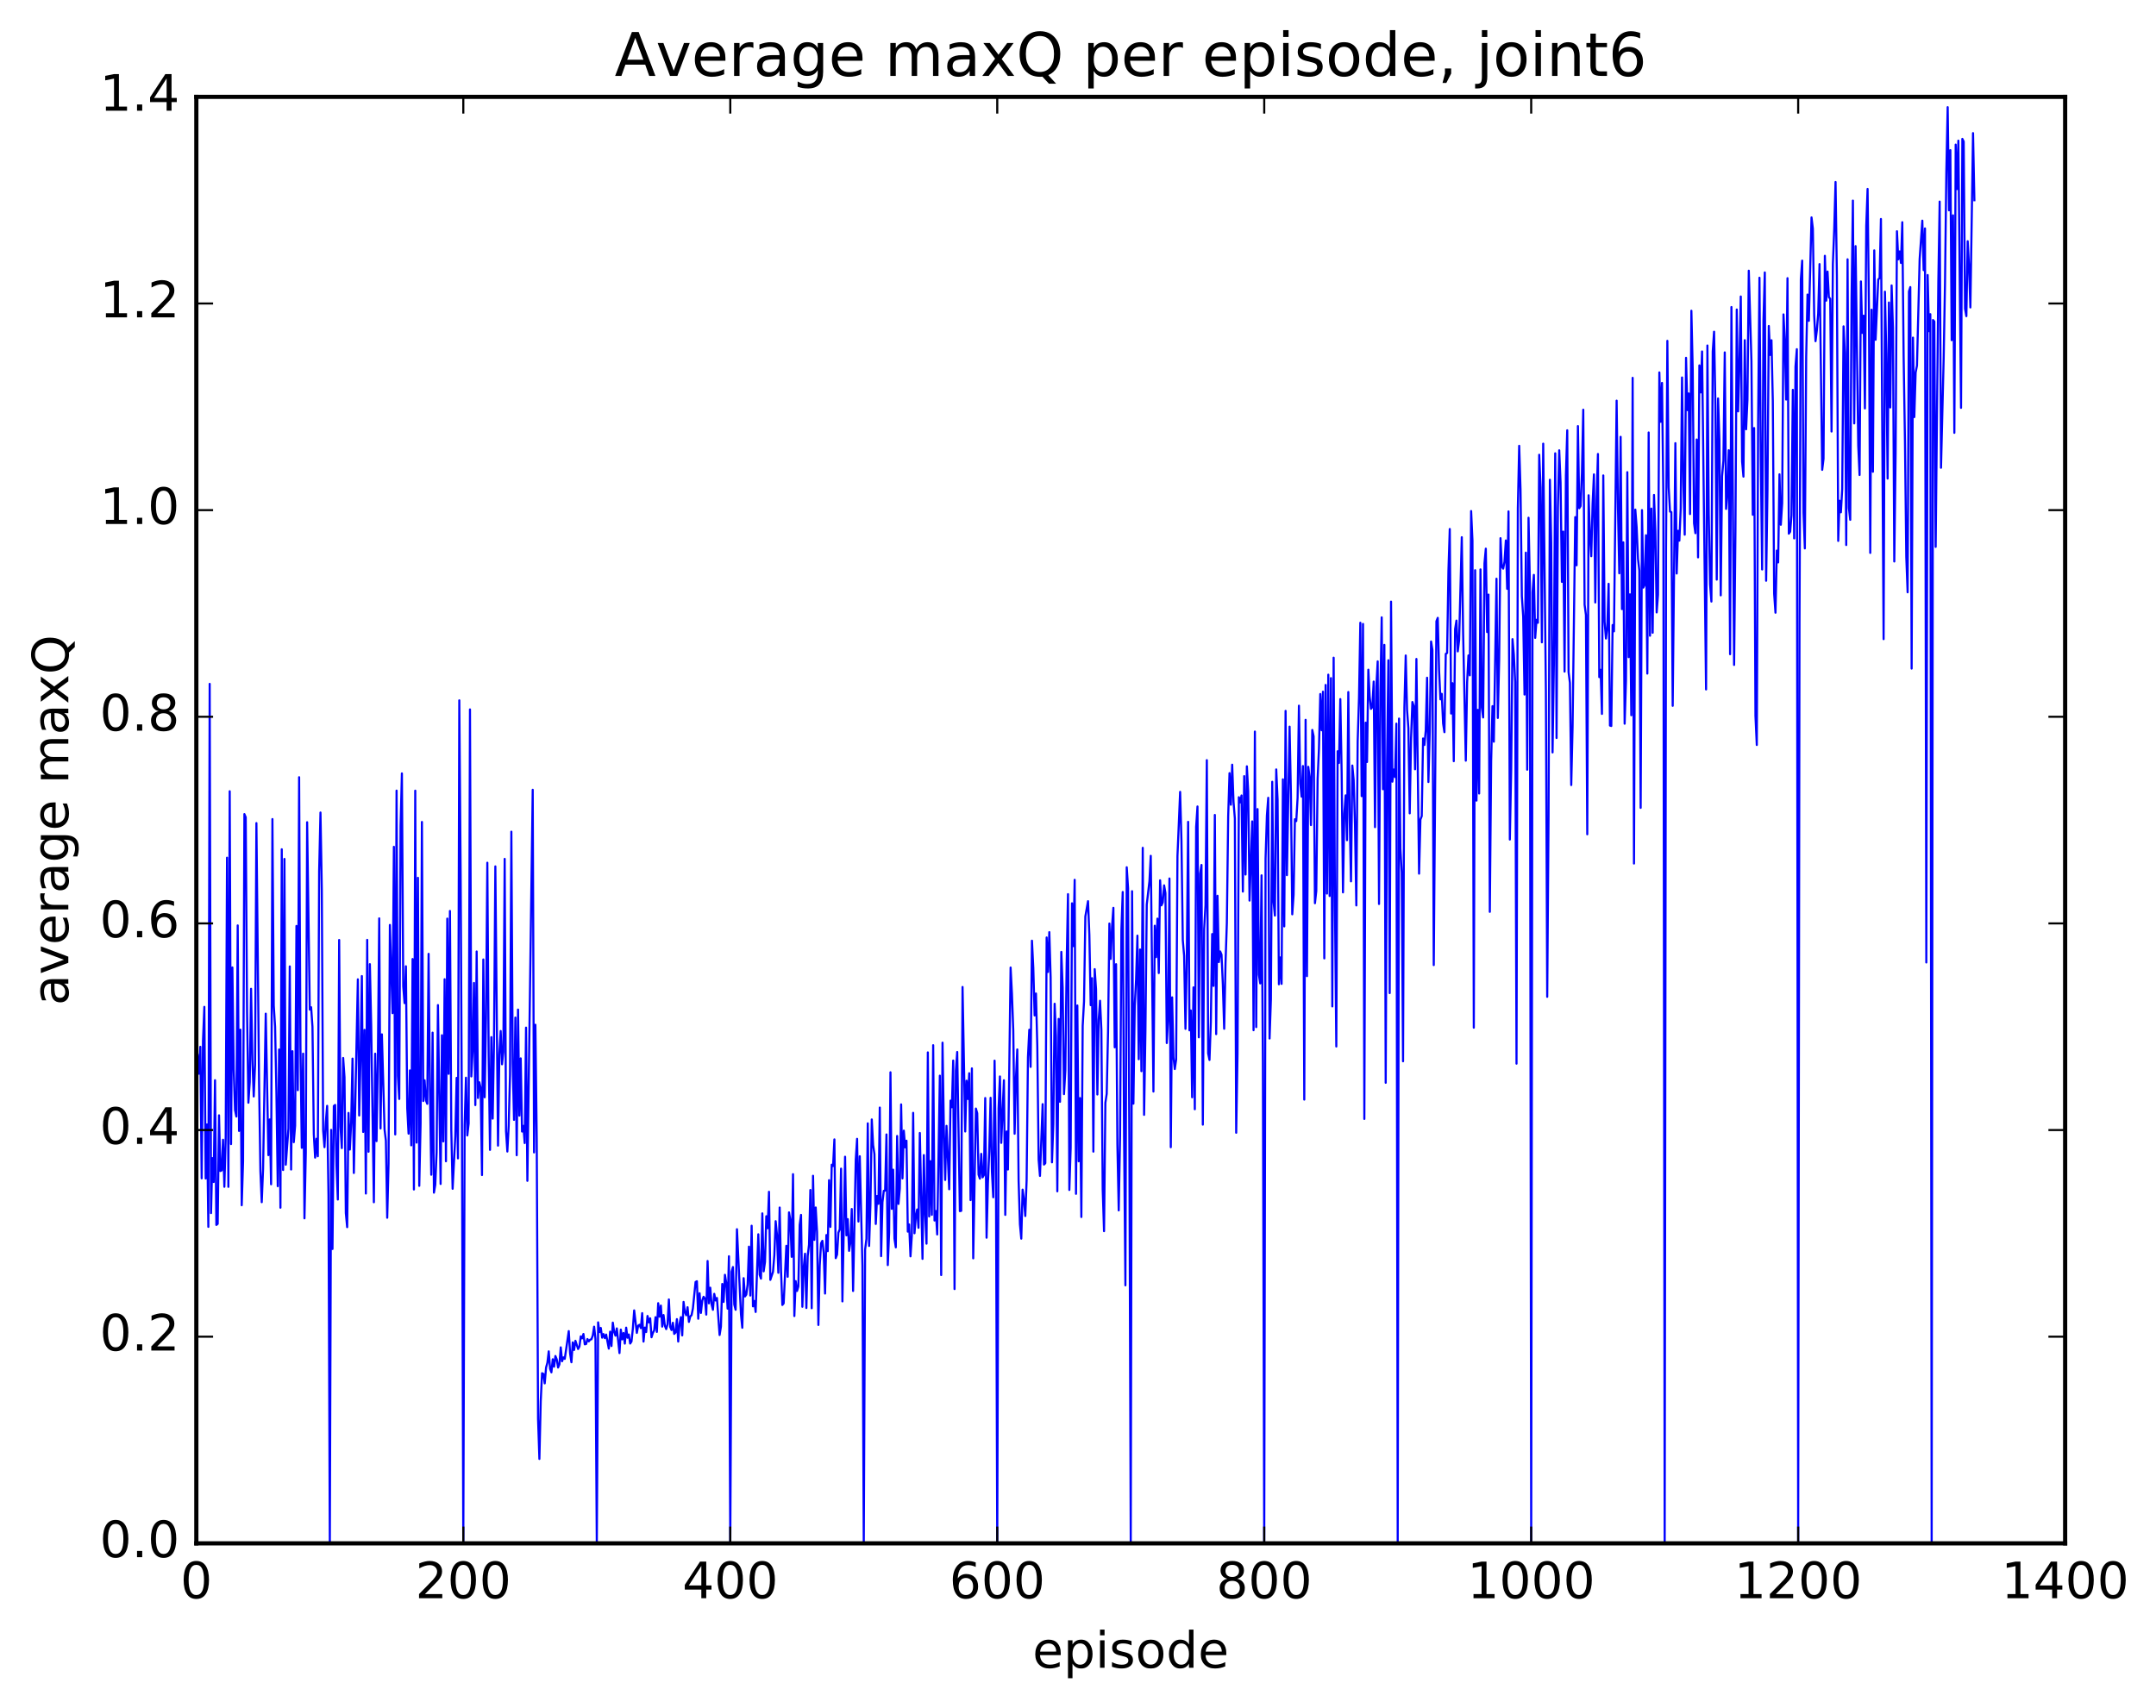 <?xml version="1.0" encoding="utf-8" standalone="no"?>
<!DOCTYPE svg PUBLIC "-//W3C//DTD SVG 1.1//EN"
  "http://www.w3.org/Graphics/SVG/1.1/DTD/svg11.dtd">
<!-- Created with matplotlib (http://matplotlib.org/) -->
<svg height="408pt" version="1.1" viewBox="0 0 515 408" width="515pt" xmlns="http://www.w3.org/2000/svg" xmlns:xlink="http://www.w3.org/1999/xlink">
 <defs>
  <style type="text/css">
*{stroke-linecap:butt;stroke-linejoin:round;stroke-miterlimit:100000;}
  </style>
 </defs>
 <g id="figure_1">
  <g id="patch_1">
   <path d="M 0 408.169 
L 515.768 408.169 
L 515.768 0 
L 0 0 
z
" style="fill:#ffffff;"/>
  </g>
  <g id="axes_1">
   <g id="patch_2">
    <path d="M 46.898 368.742 
L 493.298 368.742 
L 493.298 23.142 
L 46.898 23.142 
z
" style="fill:#ffffff;"/>
   </g>
   <g id="line2d_1">
    <path clip-path="url(#pfaa8019c28)" d="M 47.216 252.07 
L 47.535 256.539 
L 47.854 250.11 
L 48.173 281.532 
L 48.492 248.588 
L 48.811 240.564 
L 49.13 281.572 
L 49.448 268.658 
L 49.767 293.13 
L 50.086 163.394 
L 50.405 289.844 
L 50.724 276.707 
L 51.043 282.413 
L 51.361 258.095 
L 51.68 292.674 
L 51.999 292.405 
L 52.318 266.481 
L 52.637 279.794 
L 52.956 279.624 
L 53.275 272.316 
L 53.593 283.554 
L 53.912 271.764 
L 54.231 204.924 
L 54.55 283.57 
L 54.869 189.053 
L 55.188 273.357 
L 55.507 231.149 
L 55.825 255.562 
L 56.144 265.249 
L 56.463 266.769 
L 56.782 221.107 
L 57.101 270.213 
L 57.42 246.013 
L 57.739 287.965 
L 58.057 277.502 
L 58.376 194.508 
L 58.695 195.269 
L 59.014 241.788 
L 59.333 263.467 
L 59.652 258.544 
L 59.971 236.249 
L 60.289 253.311 
L 60.608 261.972 
L 60.927 254.38 
L 61.246 196.661 
L 61.884 258.698 
L 62.203 279.832 
L 62.522 287.237 
L 62.84 279.309 
L 63.478 242.192 
L 64.116 275.996 
L 64.435 267.462 
L 64.754 282.954 
L 65.072 195.695 
L 65.391 240.226 
L 65.71 245.32 
L 66.029 261.164 
L 66.348 283.411 
L 66.667 250.751 
L 66.986 288.552 
L 67.304 202.914 
L 67.623 279.545 
L 67.942 205.221 
L 68.261 278.278 
L 68.899 269.653 
L 69.218 230.903 
L 69.536 279.429 
L 69.855 251.155 
L 70.174 272.895 
L 70.493 268.966 
L 70.812 221.231 
L 71.131 260.472 
L 71.45 185.697 
L 71.768 250.169 
L 72.087 274.248 
L 72.406 251.741 
L 72.725 291.092 
L 73.044 275.488 
L 73.363 196.451 
L 74 241.214 
L 74.319 240.653 
L 74.638 245.324 
L 74.957 270.955 
L 75.276 276.583 
L 75.595 272.076 
L 75.913 276.261 
L 76.232 208.223 
L 76.551 194.132 
L 76.87 212.574 
L 77.189 270.096 
L 77.508 274.091 
L 77.827 268.072 
L 78.145 264.212 
L 78.464 285.563 
L 78.783 368.742 
L 79.102 269.96 
L 79.421 298.414 
L 79.74 264.249 
L 80.059 263.999 
L 80.377 278.462 
L 80.696 286.597 
L 81.015 224.583 
L 81.334 269.188 
L 81.653 274.31 
L 81.972 252.779 
L 82.291 257.385 
L 82.609 289.836 
L 82.928 293.2 
L 83.247 265.911 
L 83.566 274.659 
L 83.885 268.193 
L 84.204 252.926 
L 84.523 280.253 
L 85.479 233.988 
L 85.798 266.517 
L 86.117 253.025 
L 86.436 233.21 
L 86.755 270.454 
L 87.073 246.055 
L 87.392 285.166 
L 87.711 224.554 
L 88.03 275.18 
L 88.349 230.363 
L 88.668 245.11 
L 89.305 287.245 
L 89.624 251.749 
L 89.943 272.646 
L 90.262 253.041 
L 90.581 219.422 
L 90.9 269.62 
L 91.219 247.131 
L 91.856 269.841 
L 92.175 272.527 
L 92.494 290.954 
L 92.813 278.014 
L 93.132 220.995 
L 93.769 242.074 
L 94.088 202.323 
L 94.407 271.045 
L 94.726 188.899 
L 95.045 257.073 
L 95.364 262.571 
L 95.683 197.354 
L 96.001 184.78 
L 96.32 235.663 
L 96.639 239.671 
L 96.958 230.87 
L 97.277 264.775 
L 97.596 270.859 
L 97.915 255.748 
L 98.234 273.656 
L 98.552 229.135 
L 98.871 284.197 
L 99.19 188.915 
L 99.509 273.002 
L 99.828 209.734 
L 100.147 283.33 
L 100.466 268.403 
L 100.784 196.388 
L 101.103 263.065 
L 101.422 258.102 
L 101.741 262.898 
L 102.06 263.732 
L 102.379 227.898 
L 102.698 259.998 
L 103.016 280.676 
L 103.335 246.73 
L 103.654 284.956 
L 103.973 283.07 
L 104.292 275.33 
L 104.611 240.141 
L 105.248 282.881 
L 105.567 247.347 
L 105.886 272.717 
L 106.205 233.962 
L 106.524 277.456 
L 106.843 219.477 
L 107.162 256.567 
L 107.48 217.655 
L 107.799 269.968 
L 108.118 284.03 
L 108.756 271.49 
L 109.075 257.531 
L 109.394 276.769 
L 109.712 167.328 
L 110.031 208.416 
L 110.35 271.002 
L 110.669 368.742 
L 110.988 268.841 
L 111.307 257.49 
L 111.626 271.286 
L 111.944 268.425 
L 112.263 169.5 
L 112.582 257.188 
L 112.901 251.124 
L 113.22 234.852 
L 113.539 264.035 
L 113.858 227.335 
L 114.176 262.34 
L 114.495 258.581 
L 114.814 259.986 
L 115.133 280.754 
L 115.452 229.242 
L 115.771 262.168 
L 116.09 243.027 
L 116.408 206.126 
L 116.727 252.265 
L 117.046 274.733 
L 117.365 247.799 
L 117.684 267.269 
L 118.003 248.69 
L 118.322 207.006 
L 118.959 273.717 
L 119.278 251.93 
L 119.597 246.332 
L 119.916 254.284 
L 120.235 251.343 
L 120.553 205.21 
L 120.872 270.231 
L 121.191 275.131 
L 121.51 268.963 
L 121.829 256.825 
L 122.148 198.711 
L 122.467 253.908 
L 122.785 267.567 
L 123.104 243.12 
L 123.423 276.014 
L 123.742 241.217 
L 124.061 266.555 
L 124.38 252.874 
L 124.699 270.359 
L 125.017 268.993 
L 125.336 273.106 
L 125.655 245.523 
L 125.974 282.132 
L 127.249 188.699 
L 127.568 275.344 
L 127.887 244.842 
L 128.206 271.951 
L 128.525 338.981 
L 128.844 348.581 
L 129.163 334.797 
L 129.482 328.093 
L 129.8 328.273 
L 130.119 330.52 
L 130.438 326.751 
L 130.757 325.575 
L 131.076 322.871 
L 131.395 327.044 
L 131.714 327.887 
L 132.032 324.762 
L 132.351 326.54 
L 132.67 323.987 
L 132.989 324.786 
L 133.308 326.739 
L 133.627 325.983 
L 133.946 321.917 
L 134.264 325.237 
L 134.583 324.313 
L 134.902 324.673 
L 135.859 318.032 
L 136.178 323.393 
L 136.496 325.479 
L 136.815 320.726 
L 137.134 322.544 
L 137.453 320.35 
L 138.091 322.313 
L 138.41 321.723 
L 138.728 319.296 
L 139.047 319.769 
L 139.366 318.72 
L 139.685 321.2 
L 140.004 321.117 
L 140.323 319.933 
L 140.642 320.49 
L 140.96 320.077 
L 141.279 319.984 
L 141.598 319.083 
L 141.917 316.976 
L 142.236 319.894 
L 142.555 368.742 
L 142.874 315.943 
L 143.192 318.269 
L 143.511 317.283 
L 143.83 319.605 
L 144.149 318.731 
L 144.468 319.708 
L 144.787 318.865 
L 145.424 322.219 
L 145.743 318.165 
L 146.062 321.601 
L 146.381 316.011 
L 146.7 318.189 
L 147.019 319.133 
L 147.338 317.391 
L 147.975 323.287 
L 148.294 317.674 
L 148.613 320.013 
L 148.932 318.486 
L 149.251 321.022 
L 149.57 317.208 
L 149.888 319.62 
L 150.207 318.846 
L 150.526 321.005 
L 150.845 320.519 
L 151.164 317.475 
L 151.483 313.087 
L 152.12 318.464 
L 152.439 316.742 
L 152.758 316.519 
L 153.077 317.325 
L 153.396 313.744 
L 153.715 320.541 
L 154.034 317.198 
L 154.352 318.256 
L 154.671 314.417 
L 154.99 315.956 
L 155.309 314.988 
L 155.628 319.505 
L 155.947 318.471 
L 156.266 317.854 
L 156.584 314.708 
L 156.903 318.227 
L 157.222 311.366 
L 157.541 314.601 
L 157.86 311.938 
L 158.179 316.962 
L 158.498 314.196 
L 158.816 316.767 
L 159.135 317.557 
L 159.454 316.404 
L 159.773 310.473 
L 160.092 317.035 
L 160.411 317.787 
L 160.73 316.042 
L 161.048 318.708 
L 161.367 318.369 
L 161.686 315.174 
L 162.005 320.531 
L 162.324 316.282 
L 162.643 314.701 
L 162.962 319.064 
L 163.28 311.057 
L 163.599 313.489 
L 163.918 314.255 
L 164.237 312.328 
L 164.556 315.834 
L 164.875 314.544 
L 165.194 314.216 
L 165.512 312.618 
L 166.15 306.297 
L 166.469 306.121 
L 166.788 315.083 
L 167.107 308.985 
L 167.425 313.691 
L 167.744 310.729 
L 168.063 309.833 
L 168.382 310.27 
L 168.701 314.093 
L 169.02 301.285 
L 169.339 311.405 
L 169.657 307.663 
L 169.976 311.659 
L 170.295 312.943 
L 170.614 309.137 
L 170.933 310.718 
L 171.252 310.121 
L 171.889 318.969 
L 172.208 316.959 
L 172.527 306.769 
L 172.846 311.066 
L 173.165 304.583 
L 173.484 306.571 
L 173.803 312.667 
L 174.121 300.149 
L 174.44 368.742 
L 174.759 303.848 
L 175.078 302.728 
L 175.397 311.689 
L 175.716 312.94 
L 176.035 293.69 
L 176.991 314.041 
L 177.31 317.239 
L 177.629 305.385 
L 177.948 309.761 
L 178.267 309.317 
L 178.585 306.903 
L 178.904 297.857 
L 179.223 309.541 
L 179.542 292.858 
L 179.861 312.123 
L 180.18 310.835 
L 180.499 313.464 
L 181.136 294.902 
L 181.455 304.572 
L 181.774 305.495 
L 182.093 289.906 
L 182.412 303.759 
L 182.731 301.538 
L 183.049 290.589 
L 183.368 293.46 
L 183.687 284.748 
L 184.006 305.792 
L 184.644 303.869 
L 184.963 299.922 
L 185.281 291.769 
L 185.6 295.102 
L 185.919 304.099 
L 186.238 288.512 
L 186.557 303.442 
L 186.876 311.791 
L 187.195 311.407 
L 187.832 297.657 
L 188.151 305.054 
L 188.47 289.672 
L 188.789 291.552 
L 189.108 300.293 
L 189.427 280.539 
L 189.745 314.438 
L 190.064 306.088 
L 190.383 308.454 
L 190.702 307.378 
L 191.021 292.663 
L 191.34 290.271 
L 191.659 312.223 
L 191.977 302.894 
L 192.296 299.543 
L 192.615 312.511 
L 192.934 300.067 
L 193.253 297.388 
L 193.572 284.32 
L 193.891 312.572 
L 194.209 280.924 
L 194.528 296.244 
L 194.847 288.501 
L 195.166 294.347 
L 195.485 316.57 
L 195.804 302.4 
L 196.123 297.052 
L 196.441 296.462 
L 196.76 299.356 
L 197.079 309.063 
L 197.398 295.079 
L 197.717 298.936 
L 198.036 281.973 
L 198.355 293.136 
L 198.673 278.275 
L 198.992 278.598 
L 199.311 272.23 
L 199.63 300.607 
L 199.949 299.745 
L 200.268 294.514 
L 200.587 293.719 
L 200.905 279.219 
L 201.224 310.94 
L 201.862 276.372 
L 202.181 295.157 
L 202.5 291.276 
L 202.819 298.862 
L 203.137 296.832 
L 203.456 288.862 
L 203.775 308.447 
L 204.413 277.052 
L 204.732 272.096 
L 205.051 291.851 
L 205.369 276.256 
L 206.007 302.384 
L 206.326 368.742 
L 206.645 298.572 
L 206.964 295.993 
L 207.283 268.396 
L 207.601 297.689 
L 207.92 287.792 
L 208.239 267.467 
L 208.558 273.573 
L 208.877 275.73 
L 209.196 292.435 
L 209.515 285.748 
L 209.833 287.625 
L 210.152 264.626 
L 210.471 300.13 
L 210.79 287.253 
L 211.109 284.517 
L 211.428 284.467 
L 211.747 271.048 
L 212.065 302.261 
L 212.384 294.486 
L 212.703 256.197 
L 213.022 288.824 
L 213.341 279.467 
L 213.66 295.933 
L 213.979 298.025 
L 214.298 271.416 
L 214.616 287.651 
L 214.935 283.961 
L 215.254 263.868 
L 215.573 281.551 
L 215.892 270.139 
L 216.211 274.136 
L 216.53 272.542 
L 216.848 294.269 
L 217.167 292.54 
L 217.486 300.176 
L 217.805 295.213 
L 218.124 265.887 
L 218.443 294.656 
L 218.762 290.72 
L 219.08 288.976 
L 219.399 293.353 
L 219.718 270.702 
L 220.356 300.78 
L 220.675 275.98 
L 220.994 290.084 
L 221.312 297.147 
L 221.631 251.448 
L 221.95 290.641 
L 222.269 277.433 
L 222.588 290.253 
L 222.907 249.725 
L 223.226 291.611 
L 223.544 289.34 
L 223.863 294.943 
L 224.501 257.005 
L 224.82 304.641 
L 225.139 249.118 
L 225.458 269.691 
L 225.776 281.925 
L 226.095 268.995 
L 226.733 284.145 
L 227.052 262.967 
L 227.371 264.551 
L 227.69 253.387 
L 228.008 307.992 
L 228.327 255.827 
L 228.646 251.346 
L 229.284 289.374 
L 229.603 289.302 
L 229.922 235.814 
L 230.559 270.346 
L 230.878 258.201 
L 231.197 262.58 
L 231.516 256.42 
L 231.835 286.736 
L 232.154 255.264 
L 232.472 300.65 
L 233.11 264.863 
L 233.429 265.984 
L 233.748 280.653 
L 234.067 281.607 
L 234.386 275.685 
L 234.704 281.303 
L 235.023 280.763 
L 235.342 262.352 
L 235.661 295.72 
L 235.98 282.795 
L 236.299 275.059 
L 236.618 262.294 
L 236.936 279.841 
L 237.255 286.06 
L 237.574 253.42 
L 237.893 278.077 
L 238.212 368.742 
L 238.531 264.825 
L 238.85 257.192 
L 239.168 273.066 
L 239.806 258.098 
L 240.125 290.265 
L 240.444 270.337 
L 240.763 279.43 
L 241.4 231.167 
L 241.719 237.407 
L 242.038 246.161 
L 242.357 270.881 
L 242.676 257.553 
L 242.995 250.741 
L 243.314 282.146 
L 243.632 292.524 
L 243.951 295.945 
L 244.27 284.234 
L 244.589 286.629 
L 244.908 290.535 
L 245.227 281.961 
L 245.546 252.564 
L 245.864 246.028 
L 246.183 254.905 
L 246.502 224.76 
L 246.821 231.233 
L 247.14 242.61 
L 247.459 237.371 
L 247.778 249.95 
L 248.096 277.087 
L 248.415 280.952 
L 249.053 263.809 
L 249.372 278.247 
L 249.691 277.926 
L 250.01 223.988 
L 250.328 232.225 
L 250.647 222.709 
L 250.966 233.538 
L 251.285 277.713 
L 251.604 268.621 
L 251.923 239.826 
L 252.242 247.614 
L 252.56 284.638 
L 252.879 243.444 
L 253.198 263.252 
L 253.517 227.436 
L 253.836 235.925 
L 254.155 261.417 
L 254.474 255.789 
L 254.792 230.119 
L 255.111 213.636 
L 255.43 284.313 
L 255.749 274.248 
L 256.068 215.823 
L 256.387 226.052 
L 256.705 210.212 
L 257.024 285.235 
L 257.343 240.231 
L 257.662 277.467 
L 257.981 262.358 
L 258.3 290.774 
L 258.619 245.111 
L 258.938 239.252 
L 259.256 218.967 
L 259.894 215.311 
L 260.213 223.296 
L 260.532 240.16 
L 260.851 233.713 
L 261.17 275.155 
L 261.488 231.554 
L 261.807 236.329 
L 262.126 261.503 
L 262.445 243.653 
L 262.764 239.11 
L 263.083 246.032 
L 263.401 284.131 
L 263.72 294.164 
L 264.039 263.479 
L 264.358 261.338 
L 264.677 246.536 
L 264.996 220.661 
L 265.315 229.111 
L 265.634 221.34 
L 265.952 216.907 
L 266.271 250.231 
L 266.59 230.367 
L 266.909 273.381 
L 267.228 289.189 
L 267.547 271.424 
L 267.865 222.1 
L 268.184 213.119 
L 268.503 271.305 
L 268.822 307.101 
L 269.141 207.212 
L 269.46 212.2 
L 269.779 275.141 
L 270.098 368.742 
L 270.416 212.929 
L 270.735 263.693 
L 271.054 240.331 
L 271.373 234.028 
L 271.692 223.549 
L 272.011 253.074 
L 272.329 226.858 
L 272.648 255.935 
L 272.967 202.566 
L 273.286 266.365 
L 273.605 246.426 
L 273.924 216.124 
L 274.562 210.568 
L 274.88 204.478 
L 275.518 260.798 
L 275.837 221.181 
L 276.156 228.679 
L 276.475 219.483 
L 276.793 232.491 
L 277.112 210.327 
L 277.431 216.312 
L 277.75 215.602 
L 278.069 211.538 
L 278.388 213.385 
L 278.707 249.21 
L 279.026 243.677 
L 279.344 209.894 
L 279.663 274.095 
L 279.982 238.289 
L 280.301 252.575 
L 280.62 255.428 
L 280.939 253.167 
L 281.257 204.542 
L 281.895 189.199 
L 282.214 200.898 
L 282.533 224.649 
L 282.852 228.361 
L 283.171 245.819 
L 283.49 229.267 
L 283.808 196.36 
L 284.127 246.175 
L 284.446 241.426 
L 284.765 262.167 
L 285.084 235.909 
L 285.403 265.024 
L 285.721 197.554 
L 286.04 192.688 
L 286.359 247.848 
L 286.678 208.745 
L 286.997 206.657 
L 287.316 268.705 
L 287.635 221.962 
L 287.954 216.297 
L 288.272 181.618 
L 288.591 251.667 
L 288.91 253.248 
L 289.229 244.202 
L 289.548 223.171 
L 289.867 235.56 
L 290.185 194.712 
L 290.504 247.08 
L 290.823 214.019 
L 291.142 229.868 
L 291.461 227.323 
L 291.78 228.092 
L 292.099 235.226 
L 292.418 245.797 
L 292.736 230.138 
L 293.055 220.489 
L 293.374 195.014 
L 293.693 184.724 
L 294.012 192.273 
L 294.331 182.703 
L 294.649 191.602 
L 294.968 195.55 
L 295.287 270.644 
L 295.606 251.747 
L 295.925 190.474 
L 296.244 191.713 
L 296.563 190.057 
L 296.882 213.023 
L 297.2 185.438 
L 297.519 208.947 
L 297.838 183.094 
L 298.157 189.047 
L 298.476 215.176 
L 299.113 196.25 
L 299.432 246.139 
L 299.751 174.792 
L 300.07 245.398 
L 300.389 193.307 
L 300.708 232.876 
L 301.027 234.963 
L 301.346 209.141 
L 301.664 253.772 
L 301.983 368.742 
L 302.302 205.139 
L 302.621 194.859 
L 302.94 190.614 
L 303.259 248.129 
L 303.577 238.813 
L 303.896 186.787 
L 304.215 215.489 
L 304.534 218.755 
L 304.853 183.835 
L 305.172 191.008 
L 305.491 235.168 
L 305.81 228.752 
L 306.128 235.072 
L 306.447 186.204 
L 306.766 221.341 
L 307.085 169.848 
L 307.404 209.098 
L 308.041 173.612 
L 308.36 189.786 
L 308.679 218.454 
L 308.998 213.795 
L 309.317 195.734 
L 309.636 196.184 
L 309.955 190.593 
L 310.274 168.605 
L 310.592 187.2 
L 310.911 190.345 
L 311.23 183.023 
L 311.549 262.72 
L 311.868 171.986 
L 312.187 233.225 
L 312.505 183.212 
L 312.824 185.773 
L 313.143 197.133 
L 313.462 174.407 
L 313.781 175.93 
L 314.1 215.797 
L 314.419 212.873 
L 314.738 186.083 
L 315.056 178.883 
L 315.375 165.821 
L 315.694 174.476 
L 316.013 165.264 
L 316.332 228.985 
L 316.651 163.652 
L 316.969 213.496 
L 317.288 161.198 
L 317.607 214.079 
L 317.926 162.021 
L 318.245 240.461 
L 318.564 157.141 
L 318.883 216.623 
L 319.202 250.035 
L 319.52 179.486 
L 319.839 182.294 
L 320.158 167.03 
L 320.477 184.545 
L 320.796 213.213 
L 321.115 194.375 
L 321.433 190.031 
L 321.752 200.744 
L 322.071 165.344 
L 322.39 195.052 
L 322.709 210.574 
L 323.028 182.903 
L 323.347 186.325 
L 323.666 197.131 
L 323.984 216.33 
L 324.303 177.156 
L 324.622 166.784 
L 324.941 148.79 
L 325.26 190.215 
L 325.579 149.072 
L 325.897 267.341 
L 326.216 172.662 
L 326.535 182.063 
L 326.854 160.009 
L 327.173 166.446 
L 327.492 169.365 
L 327.811 168.91 
L 328.13 162.844 
L 328.448 197.627 
L 328.767 164.095 
L 329.086 158.013 
L 329.405 215.986 
L 329.724 165.555 
L 330.043 147.501 
L 330.361 188.565 
L 330.68 154.079 
L 330.999 258.703 
L 331.318 182.421 
L 331.637 157.75 
L 331.956 237.274 
L 332.275 143.744 
L 332.594 186.763 
L 332.912 183.854 
L 333.231 185.656 
L 333.55 172.894 
L 333.869 368.742 
L 334.188 171.686 
L 334.507 202.735 
L 334.825 208.459 
L 335.144 253.57 
L 335.463 169.053 
L 335.782 156.613 
L 336.101 169.601 
L 336.42 174.019 
L 336.739 194.33 
L 337.058 176.346 
L 337.376 167.726 
L 337.695 168.674 
L 338.014 183.798 
L 338.333 157.446 
L 338.971 208.737 
L 339.289 195.817 
L 339.608 194.996 
L 339.927 176.432 
L 340.246 177.994 
L 340.565 174.544 
L 340.884 161.925 
L 341.203 186.844 
L 341.522 174.772 
L 341.84 153.268 
L 342.159 155.308 
L 342.478 230.584 
L 343.116 148.427 
L 343.435 147.621 
L 343.753 160.211 
L 344.072 167.094 
L 344.391 165.777 
L 344.71 172.844 
L 345.029 174.94 
L 345.348 156.225 
L 345.667 156.015 
L 345.986 136.399 
L 346.304 126.393 
L 346.623 170.485 
L 346.942 163.232 
L 347.261 181.869 
L 347.58 150.305 
L 347.899 148.273 
L 348.217 155.634 
L 348.536 152.967 
L 349.174 128.352 
L 349.493 151.255 
L 350.131 181.743 
L 350.45 162.996 
L 350.768 156.597 
L 351.087 161.352 
L 351.406 122.099 
L 351.725 129.173 
L 352.044 245.541 
L 352.363 136.239 
L 352.682 191.289 
L 353 169.608 
L 353.319 189.589 
L 353.638 136.042 
L 353.957 169.034 
L 354.276 171.42 
L 354.595 134.586 
L 354.913 131.089 
L 355.232 151.023 
L 355.551 142.06 
L 355.87 217.862 
L 356.189 181.836 
L 356.508 168.716 
L 356.827 177.212 
L 357.464 138.269 
L 357.783 171.538 
L 358.102 157.619 
L 358.421 128.584 
L 358.74 135.366 
L 359.059 135.866 
L 359.377 134.216 
L 359.696 129.127 
L 360.015 140.694 
L 360.334 122.187 
L 360.653 200.588 
L 360.972 183.895 
L 361.291 152.704 
L 361.61 156.395 
L 361.928 162.928 
L 362.247 254.132 
L 362.566 121.494 
L 362.885 106.516 
L 363.204 116.959 
L 363.523 142.423 
L 363.841 147.324 
L 364.16 165.948 
L 364.479 132.04 
L 364.798 183.9 
L 365.117 123.7 
L 365.436 139.392 
L 365.755 368.742 
L 366.074 141.53 
L 366.392 137.356 
L 366.711 152.407 
L 367.03 148.079 
L 367.349 148.795 
L 367.668 108.654 
L 367.987 116.413 
L 368.305 153.47 
L 368.624 106.003 
L 369.262 164.962 
L 369.581 238.165 
L 369.9 194.983 
L 370.219 114.628 
L 370.538 129.619 
L 370.856 179.774 
L 371.175 158.402 
L 371.494 108.305 
L 371.813 176.322 
L 372.132 121.29 
L 372.451 107.589 
L 372.769 115.256 
L 373.088 139.026 
L 373.407 127.006 
L 373.726 160.463 
L 374.045 113.62 
L 374.364 102.803 
L 374.683 160.584 
L 375.002 163.146 
L 375.32 187.569 
L 375.639 173.645 
L 376.277 123.552 
L 376.596 135.071 
L 376.915 101.808 
L 377.233 121.427 
L 377.552 120.908 
L 377.871 113.051 
L 378.19 97.89 
L 378.509 144.475 
L 378.828 146.926 
L 379.147 199.334 
L 379.466 118.334 
L 379.784 127.764 
L 380.103 132.895 
L 380.422 120.313 
L 380.741 113.346 
L 381.06 143.946 
L 381.379 119.239 
L 381.697 108.469 
L 382.016 161.784 
L 382.335 160.032 
L 382.654 170.567 
L 382.973 113.593 
L 383.292 148.571 
L 383.611 152.556 
L 383.93 149.858 
L 384.248 139.482 
L 384.567 173.352 
L 384.886 173.458 
L 385.205 149.33 
L 385.524 150.844 
L 386.161 95.727 
L 386.48 121.299 
L 386.799 136.981 
L 387.118 104.367 
L 387.437 145.524 
L 387.756 129.574 
L 388.075 172.911 
L 388.394 162.663 
L 388.712 112.812 
L 389.031 157.009 
L 389.35 142.003 
L 389.669 170.892 
L 389.988 90.274 
L 390.307 206.32 
L 390.625 121.756 
L 390.944 125.996 
L 391.263 133.515 
L 391.582 136.324 
L 391.901 193.015 
L 392.22 121.88 
L 392.539 140.402 
L 392.858 139.73 
L 393.176 127.883 
L 393.495 160.934 
L 393.814 103.33 
L 394.133 151.894 
L 394.452 121.514 
L 394.771 151.178 
L 395.089 118.255 
L 395.408 126.971 
L 395.727 146.329 
L 396.046 142.1 
L 396.365 88.981 
L 396.684 100.782 
L 397.003 91.492 
L 397.322 118.523 
L 397.64 368.742 
L 397.959 131.28 
L 398.278 81.436 
L 398.597 116.415 
L 398.916 122.226 
L 399.235 122.363 
L 399.553 168.638 
L 400.191 105.88 
L 400.51 137.028 
L 400.829 126.812 
L 401.148 129.178 
L 401.467 121.506 
L 401.786 90.19 
L 402.104 115.4 
L 402.423 127.75 
L 402.742 85.49 
L 403.061 97.985 
L 403.38 94.002 
L 403.699 122.822 
L 404.017 74.245 
L 404.336 88.259 
L 404.655 125.026 
L 404.974 127.394 
L 405.293 105.008 
L 405.612 133.169 
L 405.931 87.299 
L 406.25 93.76 
L 406.568 83.974 
L 407.525 164.724 
L 407.844 82.548 
L 408.163 122.667 
L 408.481 139.593 
L 408.8 143.726 
L 409.119 83.975 
L 409.438 79.256 
L 409.757 96.932 
L 410.076 138.486 
L 410.395 95.197 
L 410.714 105.187 
L 411.032 142.245 
L 411.351 113.774 
L 411.67 110.075 
L 411.989 84.195 
L 412.308 121.587 
L 412.627 117.37 
L 412.945 107.567 
L 413.264 156.306 
L 413.583 73.357 
L 414.221 158.866 
L 414.54 126.977 
L 414.859 73.951 
L 415.178 98.289 
L 415.496 87.259 
L 415.815 70.84 
L 416.134 110.275 
L 416.453 113.88 
L 416.772 81.279 
L 417.091 102.568 
L 417.409 95.538 
L 417.728 64.677 
L 418.366 86.33 
L 418.685 122.989 
L 419.004 102.269 
L 419.323 171.027 
L 419.642 177.994 
L 419.96 100.743 
L 420.279 66.358 
L 420.598 109.54 
L 420.917 136.059 
L 421.236 76.515 
L 421.555 65.092 
L 421.873 138.755 
L 422.192 117.142 
L 422.511 77.887 
L 422.83 84.807 
L 423.149 81.288 
L 423.468 95.82 
L 423.787 141.847 
L 424.106 146.393 
L 424.424 131.554 
L 424.743 134.378 
L 425.062 113.328 
L 425.381 125.383 
L 425.7 120.24 
L 426.019 75.118 
L 426.337 81.564 
L 426.656 95.467 
L 426.975 66.461 
L 427.294 127.508 
L 427.613 127.041 
L 427.932 123.131 
L 428.251 93.147 
L 428.57 128.638 
L 428.888 87.579 
L 429.207 83.43 
L 429.526 368.742 
L 429.845 148.66 
L 430.164 66.756 
L 430.483 62.271 
L 430.801 122.481 
L 431.12 131.027 
L 431.439 85.246 
L 431.758 70.375 
L 432.077 76.653 
L 432.715 51.943 
L 433.034 54.607 
L 433.352 75.436 
L 433.671 81.517 
L 433.99 78.9 
L 434.309 74.907 
L 434.628 63.097 
L 435.265 112.256 
L 435.584 109.611 
L 435.903 61.121 
L 436.222 71.834 
L 436.541 64.877 
L 436.86 70.997 
L 437.179 71.378 
L 437.498 103.103 
L 437.816 63.039 
L 438.135 54.873 
L 438.454 43.483 
L 438.773 65.827 
L 439.092 129.236 
L 439.411 119.641 
L 439.729 122.409 
L 440.048 116.807 
L 440.367 77.971 
L 440.686 84.337 
L 441.005 130.22 
L 441.324 61.953 
L 441.643 121.349 
L 441.962 124.197 
L 442.28 71.289 
L 442.599 47.926 
L 442.918 101.159 
L 443.237 58.807 
L 443.875 106.478 
L 444.193 113.485 
L 444.512 67.242 
L 444.831 79.539 
L 445.15 75.418 
L 445.469 97.581 
L 445.788 53.946 
L 446.107 45.137 
L 446.425 73.35 
L 446.744 132.1 
L 447.063 74 
L 447.382 112.713 
L 447.701 59.821 
L 448.02 81.182 
L 448.658 66.747 
L 448.976 66.471 
L 449.295 52.32 
L 449.933 152.706 
L 450.252 69.692 
L 450.571 84.67 
L 450.889 114.345 
L 451.208 72.275 
L 451.527 97.351 
L 451.846 68.197 
L 452.165 78.373 
L 452.484 134.153 
L 452.803 108.217 
L 453.122 55.247 
L 453.44 61.963 
L 453.759 60.067 
L 454.078 62.829 
L 454.397 53.092 
L 454.716 85.079 
L 455.035 105.423 
L 455.353 133.114 
L 455.672 141.512 
L 455.991 69.639 
L 456.31 68.59 
L 456.629 159.738 
L 456.948 80.662 
L 457.267 99.652 
L 457.586 88.993 
L 457.904 87.346 
L 458.542 61.908 
L 459.18 52.719 
L 459.499 64.545 
L 459.817 54.572 
L 460.136 229.961 
L 460.455 65.708 
L 460.774 79.12 
L 461.093 75.065 
L 461.412 368.742 
L 461.731 76.466 
L 462.05 76.809 
L 462.368 130.659 
L 463.006 67.365 
L 463.325 48.165 
L 463.644 111.759 
L 464.281 85.625 
L 464.6 67.721 
L 464.919 40.989 
L 465.238 25.602 
L 465.557 50.248 
L 465.876 35.873 
L 466.195 81.273 
L 466.514 51.445 
L 466.832 103.415 
L 467.151 34.556 
L 467.47 45.174 
L 467.789 33.606 
L 468.427 97.446 
L 468.745 33.182 
L 469.064 33.818 
L 469.383 73.761 
L 469.702 75.541 
L 470.021 57.631 
L 470.34 63.673 
L 470.659 73.455 
L 471.296 31.806 
L 471.615 47.839 
L 471.615 47.839 
" style="fill:none;stroke:#0000ff;stroke-linecap:square;stroke-width:0.5;"/>
   </g>
   <g id="patch_3">
    <path d="M 46.898 368.742 
L 46.898 23.142 
" style="fill:none;stroke:#000000;stroke-linecap:square;stroke-linejoin:miter;"/>
   </g>
   <g id="patch_4">
    <path d="M 493.298 368.742 
L 493.298 23.142 
" style="fill:none;stroke:#000000;stroke-linecap:square;stroke-linejoin:miter;"/>
   </g>
   <g id="patch_5">
    <path d="M 46.898 368.742 
L 493.298 368.742 
" style="fill:none;stroke:#000000;stroke-linecap:square;stroke-linejoin:miter;"/>
   </g>
   <g id="patch_6">
    <path d="M 46.898 23.142 
L 493.298 23.142 
" style="fill:none;stroke:#000000;stroke-linecap:square;stroke-linejoin:miter;"/>
   </g>
   <g id="matplotlib.axis_1">
    <g id="xtick_1">
     <g id="line2d_2">
      <defs>
       <path d="M 0 0 
L 0 -4 
" id="m125e9ea184" style="stroke:#000000;stroke-width:0.5;"/>
      </defs>
      <g>
       <use style="stroke:#000000;stroke-width:0.5;" x="46.898" xlink:href="#m125e9ea184" y="368.742"/>
      </g>
     </g>
     <g id="line2d_3">
      <defs>
       <path d="M 0 0 
L 0 4 
" id="mf518abe875" style="stroke:#000000;stroke-width:0.5;"/>
      </defs>
      <g>
       <use style="stroke:#000000;stroke-width:0.5;" x="46.898" xlink:href="#mf518abe875" y="23.142"/>
      </g>
     </g>
     <g id="text_1">
      <!-- 0 -->
      <defs>
       <path d="M 31.781 66.406 
Q 24.172 66.406 20.328 58.906 
Q 16.5 51.422 16.5 36.375 
Q 16.5 21.391 20.328 13.891 
Q 24.172 6.391 31.781 6.391 
Q 39.453 6.391 43.281 13.891 
Q 47.125 21.391 47.125 36.375 
Q 47.125 51.422 43.281 58.906 
Q 39.453 66.406 31.781 66.406 
M 31.781 74.219 
Q 44.047 74.219 50.516 64.516 
Q 56.984 54.828 56.984 36.375 
Q 56.984 17.969 50.516 8.266 
Q 44.047 -1.422 31.781 -1.422 
Q 19.531 -1.422 13.062 8.266 
Q 6.594 17.969 6.594 36.375 
Q 6.594 54.828 13.062 64.516 
Q 19.531 74.219 31.781 74.219 
" id="BitstreamVeraSans-Roman-30"/>
      </defs>
      <g transform="translate(43.08 381.86)scale(0.12 -0.12)">
       <use xlink:href="#BitstreamVeraSans-Roman-30"/>
      </g>
     </g>
    </g>
    <g id="xtick_2">
     <g id="line2d_4">
      <g>
       <use style="stroke:#000000;stroke-width:0.5;" x="110.669" xlink:href="#m125e9ea184" y="368.742"/>
      </g>
     </g>
     <g id="line2d_5">
      <g>
       <use style="stroke:#000000;stroke-width:0.5;" x="110.669" xlink:href="#mf518abe875" y="23.142"/>
      </g>
     </g>
     <g id="text_2">
      <!-- 200 -->
      <defs>
       <path d="M 19.188 8.297 
L 53.609 8.297 
L 53.609 0 
L 7.328 0 
L 7.328 8.297 
Q 12.938 14.109 22.625 23.891 
Q 32.328 33.688 34.812 36.531 
Q 39.547 41.844 41.422 45.531 
Q 43.312 49.219 43.312 52.781 
Q 43.312 58.594 39.234 62.25 
Q 35.156 65.922 28.609 65.922 
Q 23.969 65.922 18.812 64.312 
Q 13.672 62.703 7.812 59.422 
L 7.812 69.391 
Q 13.766 71.781 18.938 73 
Q 24.125 74.219 28.422 74.219 
Q 39.75 74.219 46.484 68.547 
Q 53.219 62.891 53.219 53.422 
Q 53.219 48.922 51.531 44.891 
Q 49.859 40.875 45.406 35.406 
Q 44.188 33.984 37.641 27.219 
Q 31.109 20.453 19.188 8.297 
" id="BitstreamVeraSans-Roman-32"/>
      </defs>
      <g transform="translate(99.216 381.86)scale(0.12 -0.12)">
       <use xlink:href="#BitstreamVeraSans-Roman-32"/>
       <use x="63.623" xlink:href="#BitstreamVeraSans-Roman-30"/>
       <use x="127.246" xlink:href="#BitstreamVeraSans-Roman-30"/>
      </g>
     </g>
    </g>
    <g id="xtick_3">
     <g id="line2d_6">
      <g>
       <use style="stroke:#000000;stroke-width:0.5;" x="174.44" xlink:href="#m125e9ea184" y="368.742"/>
      </g>
     </g>
     <g id="line2d_7">
      <g>
       <use style="stroke:#000000;stroke-width:0.5;" x="174.44" xlink:href="#mf518abe875" y="23.142"/>
      </g>
     </g>
     <g id="text_3">
      <!-- 400 -->
      <defs>
       <path d="M 37.797 64.312 
L 12.891 25.391 
L 37.797 25.391 
z
M 35.203 72.906 
L 47.609 72.906 
L 47.609 25.391 
L 58.016 25.391 
L 58.016 17.188 
L 47.609 17.188 
L 47.609 0 
L 37.797 0 
L 37.797 17.188 
L 4.891 17.188 
L 4.891 26.703 
z
" id="BitstreamVeraSans-Roman-34"/>
      </defs>
      <g transform="translate(162.988 381.86)scale(0.12 -0.12)">
       <use xlink:href="#BitstreamVeraSans-Roman-34"/>
       <use x="63.623" xlink:href="#BitstreamVeraSans-Roman-30"/>
       <use x="127.246" xlink:href="#BitstreamVeraSans-Roman-30"/>
      </g>
     </g>
    </g>
    <g id="xtick_4">
     <g id="line2d_8">
      <g>
       <use style="stroke:#000000;stroke-width:0.5;" x="238.212" xlink:href="#m125e9ea184" y="368.742"/>
      </g>
     </g>
     <g id="line2d_9">
      <g>
       <use style="stroke:#000000;stroke-width:0.5;" x="238.212" xlink:href="#mf518abe875" y="23.142"/>
      </g>
     </g>
     <g id="text_4">
      <!-- 600 -->
      <defs>
       <path d="M 33.016 40.375 
Q 26.375 40.375 22.484 35.828 
Q 18.609 31.297 18.609 23.391 
Q 18.609 15.531 22.484 10.953 
Q 26.375 6.391 33.016 6.391 
Q 39.656 6.391 43.531 10.953 
Q 47.406 15.531 47.406 23.391 
Q 47.406 31.297 43.531 35.828 
Q 39.656 40.375 33.016 40.375 
M 52.594 71.297 
L 52.594 62.312 
Q 48.875 64.062 45.094 64.984 
Q 41.312 65.922 37.594 65.922 
Q 27.828 65.922 22.672 59.328 
Q 17.531 52.734 16.797 39.406 
Q 19.672 43.656 24.016 45.922 
Q 28.375 48.188 33.594 48.188 
Q 44.578 48.188 50.953 41.516 
Q 57.328 34.859 57.328 23.391 
Q 57.328 12.156 50.688 5.359 
Q 44.047 -1.422 33.016 -1.422 
Q 20.359 -1.422 13.672 8.266 
Q 6.984 17.969 6.984 36.375 
Q 6.984 53.656 15.188 63.938 
Q 23.391 74.219 37.203 74.219 
Q 40.922 74.219 44.703 73.484 
Q 48.484 72.75 52.594 71.297 
" id="BitstreamVeraSans-Roman-36"/>
      </defs>
      <g transform="translate(226.759 381.86)scale(0.12 -0.12)">
       <use xlink:href="#BitstreamVeraSans-Roman-36"/>
       <use x="63.623" xlink:href="#BitstreamVeraSans-Roman-30"/>
       <use x="127.246" xlink:href="#BitstreamVeraSans-Roman-30"/>
      </g>
     </g>
    </g>
    <g id="xtick_5">
     <g id="line2d_10">
      <g>
       <use style="stroke:#000000;stroke-width:0.5;" x="301.983" xlink:href="#m125e9ea184" y="368.742"/>
      </g>
     </g>
     <g id="line2d_11">
      <g>
       <use style="stroke:#000000;stroke-width:0.5;" x="301.983" xlink:href="#mf518abe875" y="23.142"/>
      </g>
     </g>
     <g id="text_5">
      <!-- 800 -->
      <defs>
       <path d="M 31.781 34.625 
Q 24.75 34.625 20.719 30.859 
Q 16.703 27.094 16.703 20.516 
Q 16.703 13.922 20.719 10.156 
Q 24.75 6.391 31.781 6.391 
Q 38.812 6.391 42.859 10.172 
Q 46.922 13.969 46.922 20.516 
Q 46.922 27.094 42.891 30.859 
Q 38.875 34.625 31.781 34.625 
M 21.922 38.812 
Q 15.578 40.375 12.031 44.719 
Q 8.5 49.078 8.5 55.328 
Q 8.5 64.062 14.719 69.141 
Q 20.953 74.219 31.781 74.219 
Q 42.672 74.219 48.875 69.141 
Q 55.078 64.062 55.078 55.328 
Q 55.078 49.078 51.531 44.719 
Q 48 40.375 41.703 38.812 
Q 48.828 37.156 52.797 32.312 
Q 56.781 27.484 56.781 20.516 
Q 56.781 9.906 50.312 4.234 
Q 43.844 -1.422 31.781 -1.422 
Q 19.734 -1.422 13.25 4.234 
Q 6.781 9.906 6.781 20.516 
Q 6.781 27.484 10.781 32.312 
Q 14.797 37.156 21.922 38.812 
M 18.312 54.391 
Q 18.312 48.734 21.844 45.562 
Q 25.391 42.391 31.781 42.391 
Q 38.141 42.391 41.719 45.562 
Q 45.312 48.734 45.312 54.391 
Q 45.312 60.062 41.719 63.234 
Q 38.141 66.406 31.781 66.406 
Q 25.391 66.406 21.844 63.234 
Q 18.312 60.062 18.312 54.391 
" id="BitstreamVeraSans-Roman-38"/>
      </defs>
      <g transform="translate(290.531 381.86)scale(0.12 -0.12)">
       <use xlink:href="#BitstreamVeraSans-Roman-38"/>
       <use x="63.623" xlink:href="#BitstreamVeraSans-Roman-30"/>
       <use x="127.246" xlink:href="#BitstreamVeraSans-Roman-30"/>
      </g>
     </g>
    </g>
    <g id="xtick_6">
     <g id="line2d_12">
      <g>
       <use style="stroke:#000000;stroke-width:0.5;" x="365.755" xlink:href="#m125e9ea184" y="368.742"/>
      </g>
     </g>
     <g id="line2d_13">
      <g>
       <use style="stroke:#000000;stroke-width:0.5;" x="365.755" xlink:href="#mf518abe875" y="23.142"/>
      </g>
     </g>
     <g id="text_6">
      <!-- 1000 -->
      <defs>
       <path d="M 12.406 8.297 
L 28.516 8.297 
L 28.516 63.922 
L 10.984 60.406 
L 10.984 69.391 
L 28.422 72.906 
L 38.281 72.906 
L 38.281 8.297 
L 54.391 8.297 
L 54.391 0 
L 12.406 0 
z
" id="BitstreamVeraSans-Roman-31"/>
      </defs>
      <g transform="translate(350.485 381.86)scale(0.12 -0.12)">
       <use xlink:href="#BitstreamVeraSans-Roman-31"/>
       <use x="63.623" xlink:href="#BitstreamVeraSans-Roman-30"/>
       <use x="127.246" xlink:href="#BitstreamVeraSans-Roman-30"/>
       <use x="190.869" xlink:href="#BitstreamVeraSans-Roman-30"/>
      </g>
     </g>
    </g>
    <g id="xtick_7">
     <g id="line2d_14">
      <g>
       <use style="stroke:#000000;stroke-width:0.5;" x="429.526" xlink:href="#m125e9ea184" y="368.742"/>
      </g>
     </g>
     <g id="line2d_15">
      <g>
       <use style="stroke:#000000;stroke-width:0.5;" x="429.526" xlink:href="#mf518abe875" y="23.142"/>
      </g>
     </g>
     <g id="text_7">
      <!-- 1200 -->
      <g transform="translate(414.256 381.86)scale(0.12 -0.12)">
       <use xlink:href="#BitstreamVeraSans-Roman-31"/>
       <use x="63.623" xlink:href="#BitstreamVeraSans-Roman-32"/>
       <use x="127.246" xlink:href="#BitstreamVeraSans-Roman-30"/>
       <use x="190.869" xlink:href="#BitstreamVeraSans-Roman-30"/>
      </g>
     </g>
    </g>
    <g id="xtick_8">
     <g id="line2d_16">
      <g>
       <use style="stroke:#000000;stroke-width:0.5;" x="493.298" xlink:href="#m125e9ea184" y="368.742"/>
      </g>
     </g>
     <g id="line2d_17">
      <g>
       <use style="stroke:#000000;stroke-width:0.5;" x="493.298" xlink:href="#mf518abe875" y="23.142"/>
      </g>
     </g>
     <g id="text_8">
      <!-- 1400 -->
      <g transform="translate(478.027 381.86)scale(0.12 -0.12)">
       <use xlink:href="#BitstreamVeraSans-Roman-31"/>
       <use x="63.623" xlink:href="#BitstreamVeraSans-Roman-34"/>
       <use x="127.246" xlink:href="#BitstreamVeraSans-Roman-30"/>
       <use x="190.869" xlink:href="#BitstreamVeraSans-Roman-30"/>
      </g>
     </g>
    </g>
    <g id="text_9">
     <!-- episode -->
     <defs>
      <path d="M 30.609 48.391 
Q 23.391 48.391 19.188 42.75 
Q 14.984 37.109 14.984 27.297 
Q 14.984 17.484 19.156 11.844 
Q 23.344 6.203 30.609 6.203 
Q 37.797 6.203 41.984 11.859 
Q 46.188 17.531 46.188 27.297 
Q 46.188 37.016 41.984 42.703 
Q 37.797 48.391 30.609 48.391 
M 30.609 56 
Q 42.328 56 49.016 48.375 
Q 55.719 40.766 55.719 27.297 
Q 55.719 13.875 49.016 6.219 
Q 42.328 -1.422 30.609 -1.422 
Q 18.844 -1.422 12.172 6.219 
Q 5.516 13.875 5.516 27.297 
Q 5.516 40.766 12.172 48.375 
Q 18.844 56 30.609 56 
" id="BitstreamVeraSans-Roman-6f"/>
      <path d="M 56.203 29.594 
L 56.203 25.203 
L 14.891 25.203 
Q 15.484 15.922 20.484 11.062 
Q 25.484 6.203 34.422 6.203 
Q 39.594 6.203 44.453 7.469 
Q 49.312 8.734 54.109 11.281 
L 54.109 2.781 
Q 49.266 0.734 44.188 -0.344 
Q 39.109 -1.422 33.891 -1.422 
Q 20.797 -1.422 13.156 6.188 
Q 5.516 13.812 5.516 26.812 
Q 5.516 40.234 12.766 48.109 
Q 20.016 56 32.328 56 
Q 43.359 56 49.781 48.891 
Q 56.203 41.797 56.203 29.594 
M 47.219 32.234 
Q 47.125 39.594 43.094 43.984 
Q 39.062 48.391 32.422 48.391 
Q 24.906 48.391 20.391 44.141 
Q 15.875 39.891 15.188 32.172 
z
" id="BitstreamVeraSans-Roman-65"/>
      <path d="M 44.281 53.078 
L 44.281 44.578 
Q 40.484 46.531 36.375 47.5 
Q 32.281 48.484 27.875 48.484 
Q 21.188 48.484 17.844 46.438 
Q 14.5 44.391 14.5 40.281 
Q 14.5 37.156 16.891 35.375 
Q 19.281 33.594 26.516 31.984 
L 29.594 31.297 
Q 39.156 29.25 43.188 25.516 
Q 47.219 21.781 47.219 15.094 
Q 47.219 7.469 41.188 3.016 
Q 35.156 -1.422 24.609 -1.422 
Q 20.219 -1.422 15.453 -0.562 
Q 10.688 0.297 5.422 2 
L 5.422 11.281 
Q 10.406 8.688 15.234 7.391 
Q 20.062 6.109 24.812 6.109 
Q 31.156 6.109 34.562 8.281 
Q 37.984 10.453 37.984 14.406 
Q 37.984 18.062 35.516 20.016 
Q 33.062 21.969 24.703 23.781 
L 21.578 24.516 
Q 13.234 26.266 9.516 29.906 
Q 5.812 33.547 5.812 39.891 
Q 5.812 47.609 11.281 51.797 
Q 16.75 56 26.812 56 
Q 31.781 56 36.172 55.266 
Q 40.578 54.547 44.281 53.078 
" id="BitstreamVeraSans-Roman-73"/>
      <path d="M 18.109 8.203 
L 18.109 -20.797 
L 9.078 -20.797 
L 9.078 54.688 
L 18.109 54.688 
L 18.109 46.391 
Q 20.953 51.266 25.266 53.625 
Q 29.594 56 35.594 56 
Q 45.562 56 51.781 48.094 
Q 58.016 40.188 58.016 27.297 
Q 58.016 14.406 51.781 6.484 
Q 45.562 -1.422 35.594 -1.422 
Q 29.594 -1.422 25.266 0.953 
Q 20.953 3.328 18.109 8.203 
M 48.688 27.297 
Q 48.688 37.203 44.609 42.844 
Q 40.531 48.484 33.406 48.484 
Q 26.266 48.484 22.188 42.844 
Q 18.109 37.203 18.109 27.297 
Q 18.109 17.391 22.188 11.75 
Q 26.266 6.109 33.406 6.109 
Q 40.531 6.109 44.609 11.75 
Q 48.688 17.391 48.688 27.297 
" id="BitstreamVeraSans-Roman-70"/>
      <path d="M 9.422 54.688 
L 18.406 54.688 
L 18.406 0 
L 9.422 0 
z
M 9.422 75.984 
L 18.406 75.984 
L 18.406 64.594 
L 9.422 64.594 
z
" id="BitstreamVeraSans-Roman-69"/>
      <path d="M 45.406 46.391 
L 45.406 75.984 
L 54.391 75.984 
L 54.391 0 
L 45.406 0 
L 45.406 8.203 
Q 42.578 3.328 38.25 0.953 
Q 33.938 -1.422 27.875 -1.422 
Q 17.969 -1.422 11.734 6.484 
Q 5.516 14.406 5.516 27.297 
Q 5.516 40.188 11.734 48.094 
Q 17.969 56 27.875 56 
Q 33.938 56 38.25 53.625 
Q 42.578 51.266 45.406 46.391 
M 14.797 27.297 
Q 14.797 17.391 18.875 11.75 
Q 22.953 6.109 30.078 6.109 
Q 37.203 6.109 41.297 11.75 
Q 45.406 17.391 45.406 27.297 
Q 45.406 37.203 41.297 42.844 
Q 37.203 48.484 30.078 48.484 
Q 22.953 48.484 18.875 42.844 
Q 14.797 37.203 14.797 27.297 
" id="BitstreamVeraSans-Roman-64"/>
     </defs>
     <g transform="translate(246.632 398.474)scale(0.12 -0.12)">
      <use xlink:href="#BitstreamVeraSans-Roman-65"/>
      <use x="61.523" xlink:href="#BitstreamVeraSans-Roman-70"/>
      <use x="125.0" xlink:href="#BitstreamVeraSans-Roman-69"/>
      <use x="152.783" xlink:href="#BitstreamVeraSans-Roman-73"/>
      <use x="204.883" xlink:href="#BitstreamVeraSans-Roman-6f"/>
      <use x="266.064" xlink:href="#BitstreamVeraSans-Roman-64"/>
      <use x="329.541" xlink:href="#BitstreamVeraSans-Roman-65"/>
     </g>
    </g>
   </g>
   <g id="matplotlib.axis_2">
    <g id="ytick_1">
     <g id="line2d_18">
      <defs>
       <path d="M 0 0 
L 4 0 
" id="m73de17e256" style="stroke:#000000;stroke-width:0.5;"/>
      </defs>
      <g>
       <use style="stroke:#000000;stroke-width:0.5;" x="46.898" xlink:href="#m73de17e256" y="368.742"/>
      </g>
     </g>
     <g id="line2d_19">
      <defs>
       <path d="M 0 0 
L -4 0 
" id="m3165fa1b04" style="stroke:#000000;stroke-width:0.5;"/>
      </defs>
      <g>
       <use style="stroke:#000000;stroke-width:0.5;" x="493.298" xlink:href="#m3165fa1b04" y="368.742"/>
      </g>
     </g>
     <g id="text_10">
      <!-- 0.0 -->
      <defs>
       <path d="M 10.688 12.406 
L 21 12.406 
L 21 0 
L 10.688 0 
z
" id="BitstreamVeraSans-Roman-2e"/>
      </defs>
      <g transform="translate(23.814 372.053)scale(0.12 -0.12)">
       <use xlink:href="#BitstreamVeraSans-Roman-30"/>
       <use x="63.623" xlink:href="#BitstreamVeraSans-Roman-2e"/>
       <use x="95.41" xlink:href="#BitstreamVeraSans-Roman-30"/>
      </g>
     </g>
    </g>
    <g id="ytick_2">
     <g id="line2d_20">
      <g>
       <use style="stroke:#000000;stroke-width:0.5;" x="46.898" xlink:href="#m73de17e256" y="319.37"/>
      </g>
     </g>
     <g id="line2d_21">
      <g>
       <use style="stroke:#000000;stroke-width:0.5;" x="493.298" xlink:href="#m3165fa1b04" y="319.37"/>
      </g>
     </g>
     <g id="text_11">
      <!-- 0.2 -->
      <g transform="translate(23.814 322.682)scale(0.12 -0.12)">
       <use xlink:href="#BitstreamVeraSans-Roman-30"/>
       <use x="63.623" xlink:href="#BitstreamVeraSans-Roman-2e"/>
       <use x="95.41" xlink:href="#BitstreamVeraSans-Roman-32"/>
      </g>
     </g>
    </g>
    <g id="ytick_3">
     <g id="line2d_22">
      <g>
       <use style="stroke:#000000;stroke-width:0.5;" x="46.898" xlink:href="#m73de17e256" y="269.999"/>
      </g>
     </g>
     <g id="line2d_23">
      <g>
       <use style="stroke:#000000;stroke-width:0.5;" x="493.298" xlink:href="#m3165fa1b04" y="269.999"/>
      </g>
     </g>
     <g id="text_12">
      <!-- 0.4 -->
      <g transform="translate(23.814 273.31)scale(0.12 -0.12)">
       <use xlink:href="#BitstreamVeraSans-Roman-30"/>
       <use x="63.623" xlink:href="#BitstreamVeraSans-Roman-2e"/>
       <use x="95.41" xlink:href="#BitstreamVeraSans-Roman-34"/>
      </g>
     </g>
    </g>
    <g id="ytick_4">
     <g id="line2d_24">
      <g>
       <use style="stroke:#000000;stroke-width:0.5;" x="46.898" xlink:href="#m73de17e256" y="220.627"/>
      </g>
     </g>
     <g id="line2d_25">
      <g>
       <use style="stroke:#000000;stroke-width:0.5;" x="493.298" xlink:href="#m3165fa1b04" y="220.627"/>
      </g>
     </g>
     <g id="text_13">
      <!-- 0.6 -->
      <g transform="translate(23.814 223.939)scale(0.12 -0.12)">
       <use xlink:href="#BitstreamVeraSans-Roman-30"/>
       <use x="63.623" xlink:href="#BitstreamVeraSans-Roman-2e"/>
       <use x="95.41" xlink:href="#BitstreamVeraSans-Roman-36"/>
      </g>
     </g>
    </g>
    <g id="ytick_5">
     <g id="line2d_26">
      <g>
       <use style="stroke:#000000;stroke-width:0.5;" x="46.898" xlink:href="#m73de17e256" y="171.256"/>
      </g>
     </g>
     <g id="line2d_27">
      <g>
       <use style="stroke:#000000;stroke-width:0.5;" x="493.298" xlink:href="#m3165fa1b04" y="171.256"/>
      </g>
     </g>
     <g id="text_14">
      <!-- 0.8 -->
      <g transform="translate(23.814 174.567)scale(0.12 -0.12)">
       <use xlink:href="#BitstreamVeraSans-Roman-30"/>
       <use x="63.623" xlink:href="#BitstreamVeraSans-Roman-2e"/>
       <use x="95.41" xlink:href="#BitstreamVeraSans-Roman-38"/>
      </g>
     </g>
    </g>
    <g id="ytick_6">
     <g id="line2d_28">
      <g>
       <use style="stroke:#000000;stroke-width:0.5;" x="46.898" xlink:href="#m73de17e256" y="121.885"/>
      </g>
     </g>
     <g id="line2d_29">
      <g>
       <use style="stroke:#000000;stroke-width:0.5;" x="493.298" xlink:href="#m3165fa1b04" y="121.885"/>
      </g>
     </g>
     <g id="text_15">
      <!-- 1.0 -->
      <g transform="translate(23.814 125.196)scale(0.12 -0.12)">
       <use xlink:href="#BitstreamVeraSans-Roman-31"/>
       <use x="63.623" xlink:href="#BitstreamVeraSans-Roman-2e"/>
       <use x="95.41" xlink:href="#BitstreamVeraSans-Roman-30"/>
      </g>
     </g>
    </g>
    <g id="ytick_7">
     <g id="line2d_30">
      <g>
       <use style="stroke:#000000;stroke-width:0.5;" x="46.898" xlink:href="#m73de17e256" y="72.513"/>
      </g>
     </g>
     <g id="line2d_31">
      <g>
       <use style="stroke:#000000;stroke-width:0.5;" x="493.298" xlink:href="#m3165fa1b04" y="72.513"/>
      </g>
     </g>
     <g id="text_16">
      <!-- 1.2 -->
      <g transform="translate(23.814 75.824)scale(0.12 -0.12)">
       <use xlink:href="#BitstreamVeraSans-Roman-31"/>
       <use x="63.623" xlink:href="#BitstreamVeraSans-Roman-2e"/>
       <use x="95.41" xlink:href="#BitstreamVeraSans-Roman-32"/>
      </g>
     </g>
    </g>
    <g id="ytick_8">
     <g id="line2d_32">
      <g>
       <use style="stroke:#000000;stroke-width:0.5;" x="46.898" xlink:href="#m73de17e256" y="23.142"/>
      </g>
     </g>
     <g id="line2d_33">
      <g>
       <use style="stroke:#000000;stroke-width:0.5;" x="493.298" xlink:href="#m3165fa1b04" y="23.142"/>
      </g>
     </g>
     <g id="text_17">
      <!-- 1.4 -->
      <g transform="translate(23.814 26.453)scale(0.12 -0.12)">
       <use xlink:href="#BitstreamVeraSans-Roman-31"/>
       <use x="63.623" xlink:href="#BitstreamVeraSans-Roman-2e"/>
       <use x="95.41" xlink:href="#BitstreamVeraSans-Roman-34"/>
      </g>
     </g>
    </g>
    <g id="text_18">
     <!-- average maxQ -->
     <defs>
      <path d="M 2.984 54.688 
L 12.5 54.688 
L 29.594 8.797 
L 46.688 54.688 
L 56.203 54.688 
L 35.688 0 
L 23.484 0 
z
" id="BitstreamVeraSans-Roman-76"/>
      <path d="M 41.109 46.297 
Q 39.594 47.172 37.812 47.578 
Q 36.031 48 33.891 48 
Q 26.266 48 22.188 43.047 
Q 18.109 38.094 18.109 28.812 
L 18.109 0 
L 9.078 0 
L 9.078 54.688 
L 18.109 54.688 
L 18.109 46.188 
Q 20.953 51.172 25.484 53.578 
Q 30.031 56 36.531 56 
Q 37.453 56 38.578 55.875 
Q 39.703 55.766 41.062 55.516 
z
" id="BitstreamVeraSans-Roman-72"/>
      <path d="M 45.406 27.984 
Q 45.406 37.75 41.375 43.109 
Q 37.359 48.484 30.078 48.484 
Q 22.859 48.484 18.828 43.109 
Q 14.797 37.75 14.797 27.984 
Q 14.797 18.266 18.828 12.891 
Q 22.859 7.516 30.078 7.516 
Q 37.359 7.516 41.375 12.891 
Q 45.406 18.266 45.406 27.984 
M 54.391 6.781 
Q 54.391 -7.172 48.188 -13.984 
Q 42 -20.797 29.203 -20.797 
Q 24.469 -20.797 20.266 -20.094 
Q 16.062 -19.391 12.109 -17.922 
L 12.109 -9.188 
Q 16.062 -11.328 19.922 -12.344 
Q 23.781 -13.375 27.781 -13.375 
Q 36.625 -13.375 41.016 -8.766 
Q 45.406 -4.156 45.406 5.172 
L 45.406 9.625 
Q 42.625 4.781 38.281 2.391 
Q 33.938 0 27.875 0 
Q 17.828 0 11.672 7.656 
Q 5.516 15.328 5.516 27.984 
Q 5.516 40.672 11.672 48.328 
Q 17.828 56 27.875 56 
Q 33.938 56 38.281 53.609 
Q 42.625 51.219 45.406 46.391 
L 45.406 54.688 
L 54.391 54.688 
z
" id="BitstreamVeraSans-Roman-67"/>
      <path id="BitstreamVeraSans-Roman-20"/>
      <path d="M 52 44.188 
Q 55.375 50.25 60.062 53.125 
Q 64.75 56 71.094 56 
Q 79.641 56 84.281 50.016 
Q 88.922 44.047 88.922 33.016 
L 88.922 0 
L 79.891 0 
L 79.891 32.719 
Q 79.891 40.578 77.094 44.375 
Q 74.312 48.188 68.609 48.188 
Q 61.625 48.188 57.562 43.547 
Q 53.516 38.922 53.516 30.906 
L 53.516 0 
L 44.484 0 
L 44.484 32.719 
Q 44.484 40.625 41.703 44.406 
Q 38.922 48.188 33.109 48.188 
Q 26.219 48.188 22.156 43.531 
Q 18.109 38.875 18.109 30.906 
L 18.109 0 
L 9.078 0 
L 9.078 54.688 
L 18.109 54.688 
L 18.109 46.188 
Q 21.188 51.219 25.484 53.609 
Q 29.781 56 35.688 56 
Q 41.656 56 45.828 52.969 
Q 50 49.953 52 44.188 
" id="BitstreamVeraSans-Roman-6d"/>
      <path d="M 54.891 54.688 
L 35.109 28.078 
L 55.906 0 
L 45.312 0 
L 29.391 21.484 
L 13.484 0 
L 2.875 0 
L 24.125 28.609 
L 4.688 54.688 
L 15.281 54.688 
L 29.781 35.203 
L 44.281 54.688 
z
" id="BitstreamVeraSans-Roman-78"/>
      <path d="M 39.406 66.219 
Q 28.656 66.219 22.328 58.203 
Q 16.016 50.203 16.016 36.375 
Q 16.016 22.609 22.328 14.594 
Q 28.656 6.594 39.406 6.594 
Q 50.141 6.594 56.422 14.594 
Q 62.703 22.609 62.703 36.375 
Q 62.703 50.203 56.422 58.203 
Q 50.141 66.219 39.406 66.219 
M 53.219 1.312 
L 66.219 -12.891 
L 54.297 -12.891 
L 43.5 -1.219 
Q 41.891 -1.312 41.031 -1.359 
Q 40.188 -1.422 39.406 -1.422 
Q 24.031 -1.422 14.812 8.859 
Q 5.609 19.141 5.609 36.375 
Q 5.609 53.656 14.812 63.938 
Q 24.031 74.219 39.406 74.219 
Q 54.734 74.219 63.906 63.938 
Q 73.094 53.656 73.094 36.375 
Q 73.094 23.688 67.984 14.641 
Q 62.891 5.609 53.219 1.312 
" id="BitstreamVeraSans-Roman-51"/>
      <path d="M 34.281 27.484 
Q 23.391 27.484 19.188 25 
Q 14.984 22.516 14.984 16.5 
Q 14.984 11.719 18.141 8.906 
Q 21.297 6.109 26.703 6.109 
Q 34.188 6.109 38.703 11.406 
Q 43.219 16.703 43.219 25.484 
L 43.219 27.484 
z
M 52.203 31.203 
L 52.203 0 
L 43.219 0 
L 43.219 8.297 
Q 40.141 3.328 35.547 0.953 
Q 30.953 -1.422 24.312 -1.422 
Q 15.922 -1.422 10.953 3.297 
Q 6 8.016 6 15.922 
Q 6 25.141 12.172 29.828 
Q 18.359 34.516 30.609 34.516 
L 43.219 34.516 
L 43.219 35.406 
Q 43.219 41.609 39.141 45 
Q 35.062 48.391 27.688 48.391 
Q 23 48.391 18.547 47.266 
Q 14.109 46.141 10.016 43.891 
L 10.016 52.203 
Q 14.938 54.109 19.578 55.047 
Q 24.219 56 28.609 56 
Q 40.484 56 46.344 49.844 
Q 52.203 43.703 52.203 31.203 
" id="BitstreamVeraSans-Roman-61"/>
     </defs>
     <g transform="translate(16.318 240.209)rotate(-90.0)scale(0.12 -0.12)">
      <use xlink:href="#BitstreamVeraSans-Roman-61"/>
      <use x="61.279" xlink:href="#BitstreamVeraSans-Roman-76"/>
      <use x="120.459" xlink:href="#BitstreamVeraSans-Roman-65"/>
      <use x="181.982" xlink:href="#BitstreamVeraSans-Roman-72"/>
      <use x="223.096" xlink:href="#BitstreamVeraSans-Roman-61"/>
      <use x="284.375" xlink:href="#BitstreamVeraSans-Roman-67"/>
      <use x="347.852" xlink:href="#BitstreamVeraSans-Roman-65"/>
      <use x="409.375" xlink:href="#BitstreamVeraSans-Roman-20"/>
      <use x="441.162" xlink:href="#BitstreamVeraSans-Roman-6d"/>
      <use x="538.574" xlink:href="#BitstreamVeraSans-Roman-61"/>
      <use x="599.854" xlink:href="#BitstreamVeraSans-Roman-78"/>
      <use x="659.033" xlink:href="#BitstreamVeraSans-Roman-51"/>
     </g>
    </g>
   </g>
   <g id="text_19">
    <!-- Average maxQ per episode, joint6 -->
    <defs>
     <path d="M 9.422 54.688 
L 18.406 54.688 
L 18.406 -0.984 
Q 18.406 -11.422 14.422 -16.109 
Q 10.453 -20.797 1.609 -20.797 
L -1.812 -20.797 
L -1.812 -13.188 
L 0.594 -13.188 
Q 5.719 -13.188 7.562 -10.812 
Q 9.422 -8.453 9.422 -0.984 
z
M 9.422 75.984 
L 18.406 75.984 
L 18.406 64.594 
L 9.422 64.594 
z
" id="BitstreamVeraSans-Roman-6a"/>
     <path d="M 11.719 12.406 
L 22.016 12.406 
L 22.016 4 
L 14.016 -11.625 
L 7.719 -11.625 
L 11.719 4 
z
" id="BitstreamVeraSans-Roman-2c"/>
     <path d="M 34.188 63.188 
L 20.797 26.906 
L 47.609 26.906 
z
M 28.609 72.906 
L 39.797 72.906 
L 67.578 0 
L 57.328 0 
L 50.688 18.703 
L 17.828 18.703 
L 11.188 0 
L 0.781 0 
z
" id="BitstreamVeraSans-Roman-41"/>
     <path d="M 18.312 70.219 
L 18.312 54.688 
L 36.812 54.688 
L 36.812 47.703 
L 18.312 47.703 
L 18.312 18.016 
Q 18.312 11.328 20.141 9.422 
Q 21.969 7.516 27.594 7.516 
L 36.812 7.516 
L 36.812 0 
L 27.594 0 
Q 17.188 0 13.234 3.875 
Q 9.281 7.766 9.281 18.016 
L 9.281 47.703 
L 2.688 47.703 
L 2.688 54.688 
L 9.281 54.688 
L 9.281 70.219 
z
" id="BitstreamVeraSans-Roman-74"/>
     <path d="M 54.891 33.016 
L 54.891 0 
L 45.906 0 
L 45.906 32.719 
Q 45.906 40.484 42.875 44.328 
Q 39.844 48.188 33.797 48.188 
Q 26.516 48.188 22.312 43.547 
Q 18.109 38.922 18.109 30.906 
L 18.109 0 
L 9.078 0 
L 9.078 54.688 
L 18.109 54.688 
L 18.109 46.188 
Q 21.344 51.125 25.703 53.562 
Q 30.078 56 35.797 56 
Q 45.219 56 50.047 50.172 
Q 54.891 44.344 54.891 33.016 
" id="BitstreamVeraSans-Roman-6e"/>
    </defs>
    <g transform="translate(146.825 18.142)scale(0.144 -0.144)">
     <use xlink:href="#BitstreamVeraSans-Roman-41"/>
     <use x="68.33" xlink:href="#BitstreamVeraSans-Roman-76"/>
     <use x="127.51" xlink:href="#BitstreamVeraSans-Roman-65"/>
     <use x="189.033" xlink:href="#BitstreamVeraSans-Roman-72"/>
     <use x="230.146" xlink:href="#BitstreamVeraSans-Roman-61"/>
     <use x="291.426" xlink:href="#BitstreamVeraSans-Roman-67"/>
     <use x="354.902" xlink:href="#BitstreamVeraSans-Roman-65"/>
     <use x="416.426" xlink:href="#BitstreamVeraSans-Roman-20"/>
     <use x="448.213" xlink:href="#BitstreamVeraSans-Roman-6d"/>
     <use x="545.625" xlink:href="#BitstreamVeraSans-Roman-61"/>
     <use x="606.904" xlink:href="#BitstreamVeraSans-Roman-78"/>
     <use x="666.084" xlink:href="#BitstreamVeraSans-Roman-51"/>
     <use x="744.795" xlink:href="#BitstreamVeraSans-Roman-20"/>
     <use x="776.582" xlink:href="#BitstreamVeraSans-Roman-70"/>
     <use x="840.059" xlink:href="#BitstreamVeraSans-Roman-65"/>
     <use x="901.582" xlink:href="#BitstreamVeraSans-Roman-72"/>
     <use x="942.695" xlink:href="#BitstreamVeraSans-Roman-20"/>
     <use x="974.482" xlink:href="#BitstreamVeraSans-Roman-65"/>
     <use x="1036.006" xlink:href="#BitstreamVeraSans-Roman-70"/>
     <use x="1099.482" xlink:href="#BitstreamVeraSans-Roman-69"/>
     <use x="1127.266" xlink:href="#BitstreamVeraSans-Roman-73"/>
     <use x="1179.365" xlink:href="#BitstreamVeraSans-Roman-6f"/>
     <use x="1240.547" xlink:href="#BitstreamVeraSans-Roman-64"/>
     <use x="1304.023" xlink:href="#BitstreamVeraSans-Roman-65"/>
     <use x="1365.547" xlink:href="#BitstreamVeraSans-Roman-2c"/>
     <use x="1397.334" xlink:href="#BitstreamVeraSans-Roman-20"/>
     <use x="1429.121" xlink:href="#BitstreamVeraSans-Roman-6a"/>
     <use x="1456.904" xlink:href="#BitstreamVeraSans-Roman-6f"/>
     <use x="1518.086" xlink:href="#BitstreamVeraSans-Roman-69"/>
     <use x="1545.869" xlink:href="#BitstreamVeraSans-Roman-6e"/>
     <use x="1609.248" xlink:href="#BitstreamVeraSans-Roman-74"/>
     <use x="1648.457" xlink:href="#BitstreamVeraSans-Roman-36"/>
    </g>
   </g>
  </g>
 </g>
 <defs>
  <clipPath id="pfaa8019c28">
   <rect height="345.6" width="446.4" x="46.898" y="23.142"/>
  </clipPath>
 </defs>
</svg>
